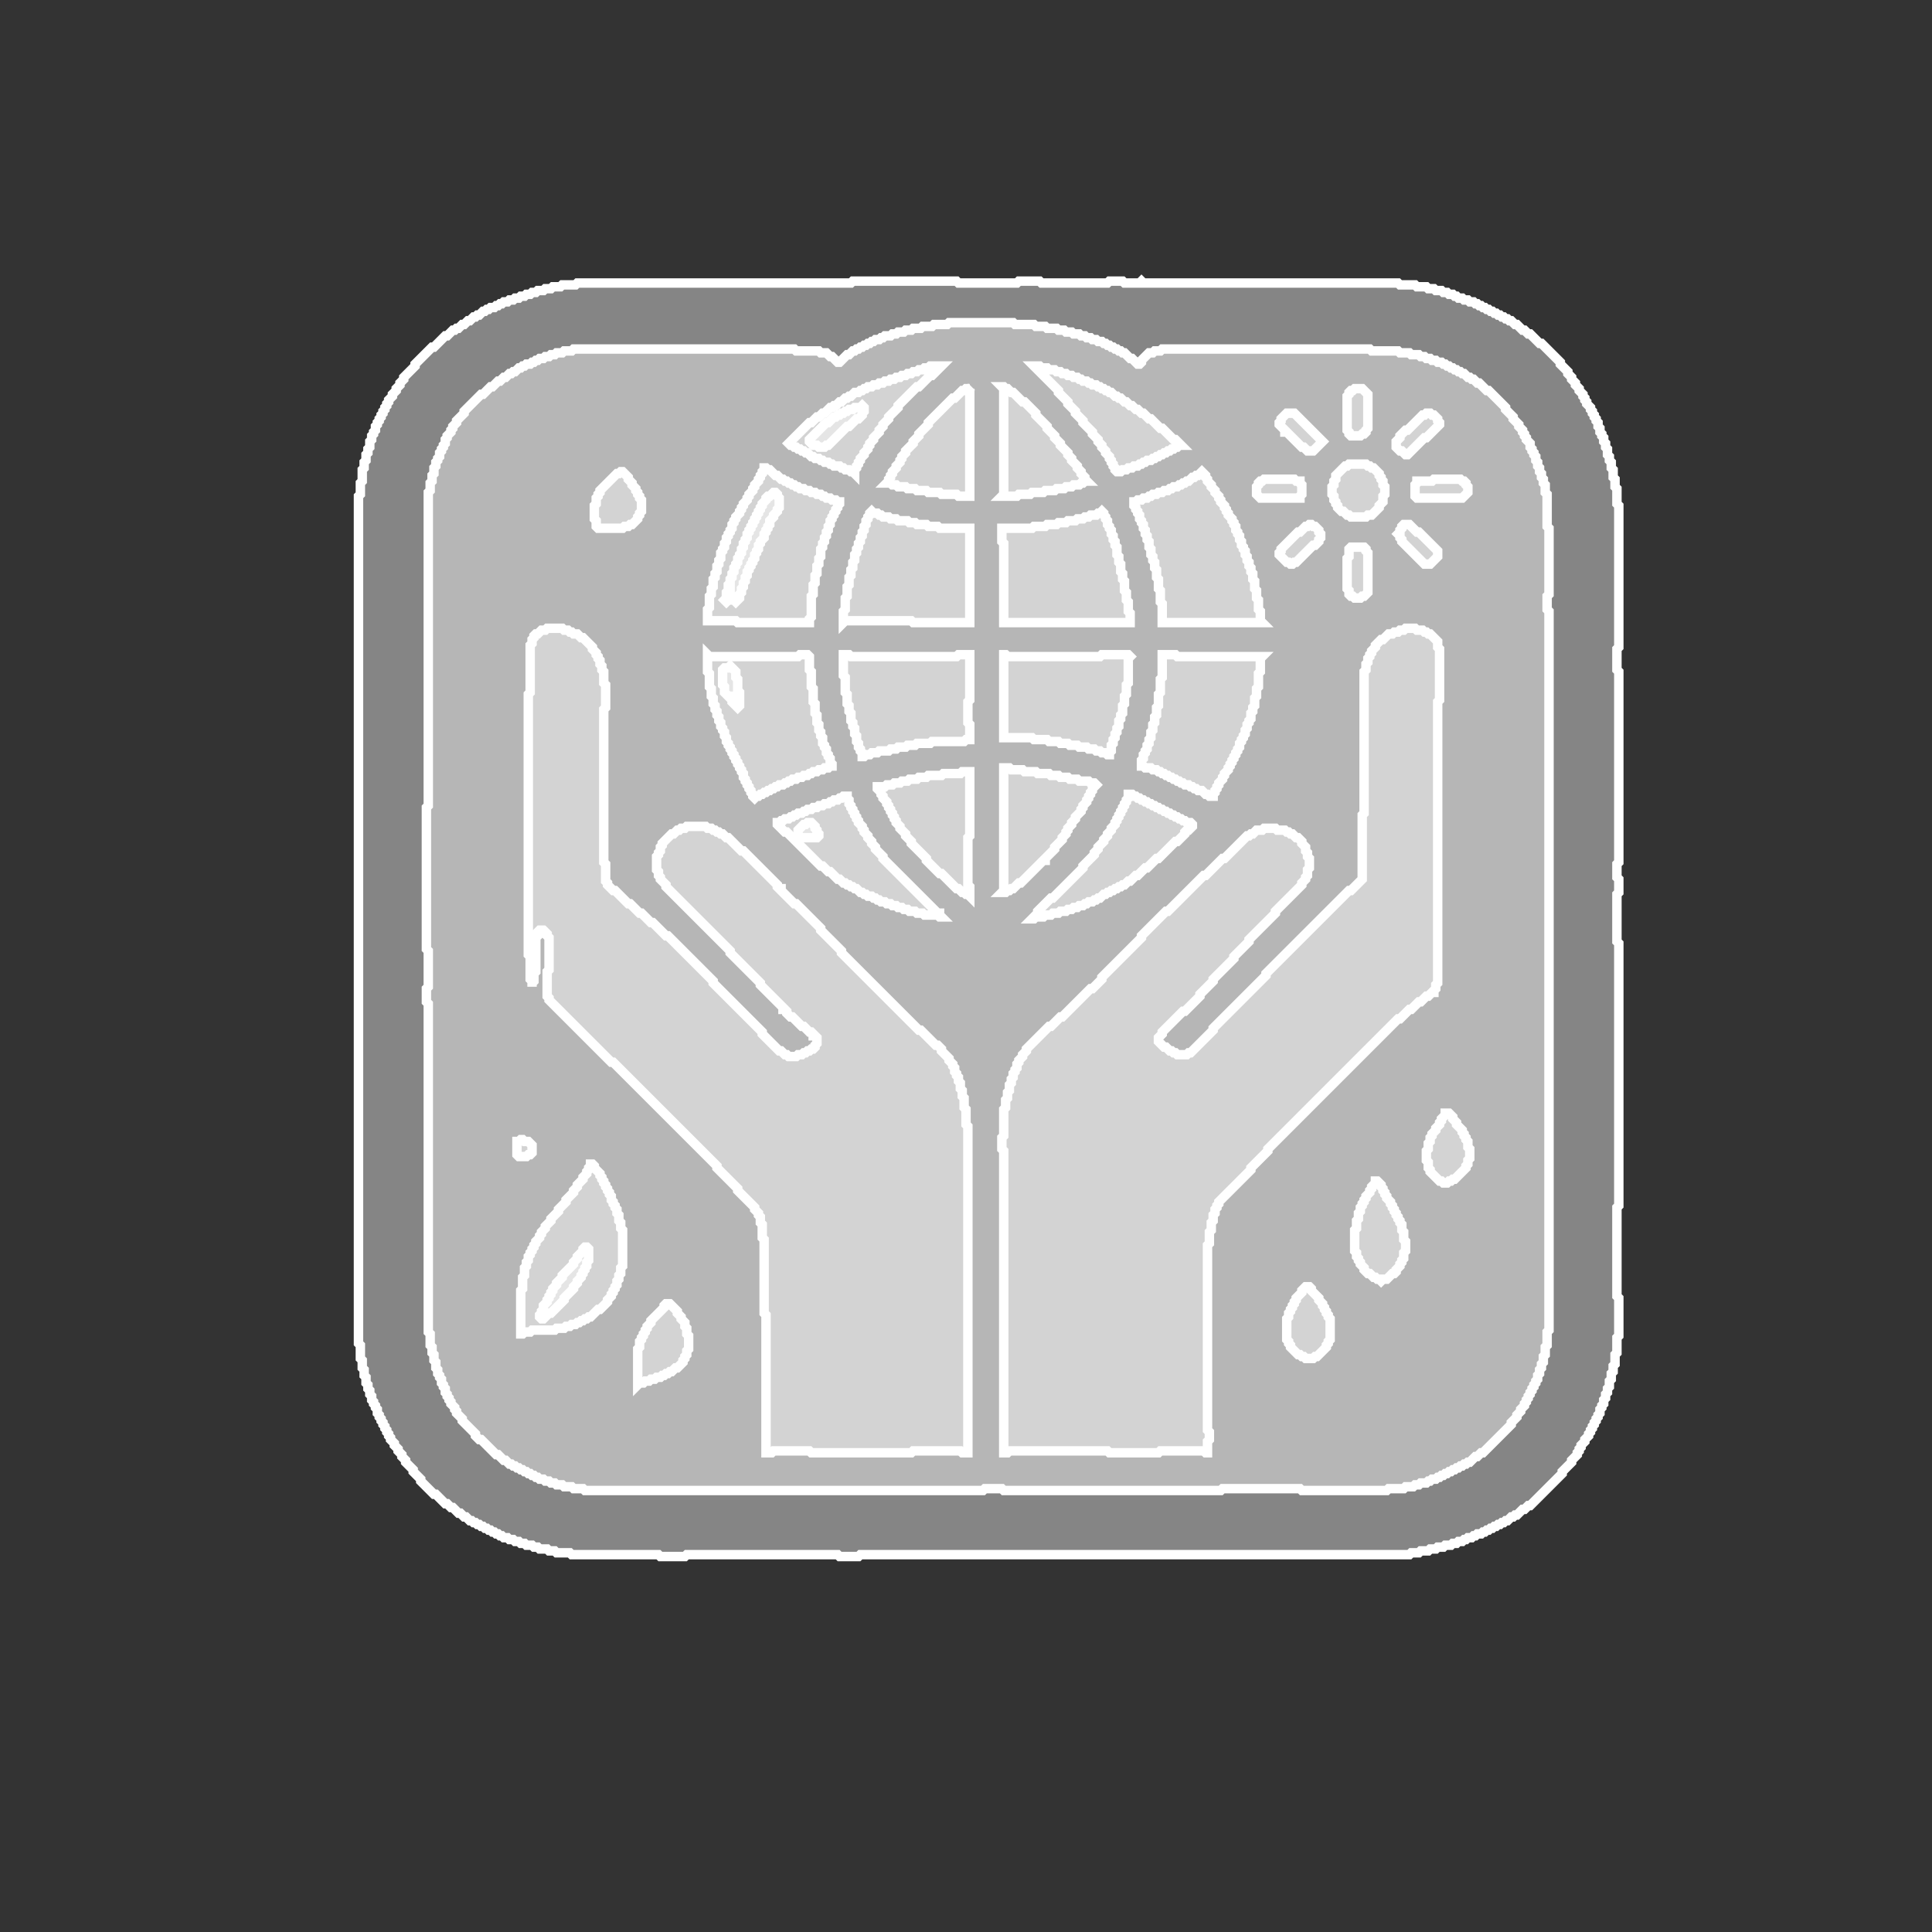 <?xml version="1.0" encoding="utf-8" ?>
<svg baseProfile="tiny" height="1024" version="1.2" width="1024" xmlns="http://www.w3.org/2000/svg" xmlns:ev="http://www.w3.org/2001/xml-events" xmlns:xlink="http://www.w3.org/1999/xlink"><rect width="100%" height="100%" fill="#333333" stroke="none"/><defs /><polygon fill="#fff" fill-opacity="0.4" points="353,691 352,692 352,693 345,700 345,701 343,703 343,704 342,705 342,706 341,707 341,708 340,709 340,710 339,711 339,714 338,715 338,734 339,733 341,733 342,732 344,732 345,731 347,731 348,730 350,730 351,729 352,729 353,728 354,728 355,727 356,727 358,725 359,725 362,722 362,721 363,720 363,719 364,718 364,716 365,715 365,708 364,707 364,704 363,703 363,701 361,699 361,698 359,696 359,695 355,691" stroke="#fff" stroke-width="5" /><polygon fill="#fff" fill-opacity="0.4" points="692,682 690,684 690,685 687,688 687,689 686,690 686,691 685,692 685,693 684,694 684,695 683,696 683,698 682,699 682,710 683,711 683,712 684,713 684,714 688,718 689,718 690,719 691,719 692,720 696,720 697,719 698,719 703,714 703,713 704,712 704,711 705,710 705,699 704,698 704,697 703,696 703,695 702,694 702,693 701,692 701,691 699,689 699,688 695,684 695,683 694,682" stroke="#fff" stroke-width="5" /><polygon fill="#fff" fill-opacity="0.4" points="729,626 729,627 727,629 727,630 726,631 726,632 724,634 724,635 723,636 723,637 722,638 722,639 721,640 721,642 720,643 720,646 719,647 719,651 718,652 718,663 719,664 719,666 720,667 720,668 721,669 721,670 723,672 723,673 725,675 726,675 728,677 729,677 730,678 731,678 732,679 733,678 735,678 738,675 739,675 740,674 740,673 742,671 742,670 743,669 743,668 744,667 744,664 745,663 745,658 744,657 744,653 743,652 743,649 742,648 742,647 741,646 741,645 740,644 740,643 739,642 739,641 738,640 738,639 737,638 737,637 735,635 735,634 734,633 734,632 733,631 733,630 732,629 732,628 730,626" stroke="#fff" stroke-width="5" /><polygon fill="#fff" fill-opacity="0.4" points="313,617 313,618 312,619 312,620 311,621 311,622 309,624 309,625 306,628 306,629 304,631 304,632 300,636 300,637 296,641 296,642 292,646 292,647 289,650 289,651 287,653 287,654 286,655 286,656 284,658 284,659 283,660 283,661 282,662 282,663 281,664 281,665 280,666 280,668 279,669 279,671 278,672 278,676 277,677 277,683 276,684 276,707 277,707 278,706 281,706 282,705 294,705 295,704 299,704 300,703 302,703 303,702 305,702 306,701 307,701 308,700 309,700 310,699 311,699 312,698 313,698 317,694 318,694 322,690 322,689 324,687 324,686 325,685 325,684 326,683 326,682 327,681 327,679 328,678 328,676 329,675 329,672 330,671 330,652 329,651 329,648 328,647 328,644 327,643 327,641 326,640 326,639 325,638 325,637 324,636 324,634 323,633 323,632 322,631 322,630 321,629 321,628 320,627 320,626 319,625 319,624 318,623 318,622 315,619 315,618 314,617" stroke="#fff" stroke-width="5" /><polygon fill="#fff" fill-opacity="0.4" points="309,662 310,661 311,661 312,662 312,668 311,669 311,671 310,672 310,673 309,674 309,675 308,676 308,677 306,679 306,680 304,682 304,683 299,688 299,689 292,696 291,696 288,699 287,699 286,698 286,697 287,696 287,695 288,694 288,692 290,690 290,689 291,688 291,687 292,686 292,685 293,684 293,683 295,681 295,680 298,677 298,676 304,670 304,669 306,667 306,666 309,663" stroke="#fff" stroke-width="5" /><polygon fill="#fff" fill-opacity="0.4" points="276,604 275,605 274,605 274,612 275,613 279,613 280,612 281,612 282,611 282,607 280,605 278,605 277,604" stroke="#fff" stroke-width="5" /><polygon fill="#fff" fill-opacity="0.4" points="766,590 766,591 764,593 764,594 763,595 763,596 761,598 761,599 759,601 759,602 758,603 758,605 757,606 757,609 756,610 756,615 757,616 757,619 758,620 758,621 763,626 764,626 765,627 767,627 768,626 769,626 770,625 771,625 777,619 777,618 778,617 778,615 779,614 779,609 778,608 778,605 777,604 777,603 776,602 776,601 775,600 775,599 772,596 772,595 770,593 770,592 768,590" stroke="#fff" stroke-width="5" /><polygon fill="#fff" fill-opacity="0.4" points="447,422 446,423 445,423 444,424 442,424 441,425 440,425 439,426 437,426 436,427 434,427 433,428 431,428 430,429 428,429 427,430 426,430 425,431 423,431 422,432 421,432 420,433 419,433 418,434 416,434 415,435 414,435 413,436 412,436 412,437 416,441 417,441 435,459 436,459 439,462 440,462 444,466 445,466 447,468 448,468 449,469 450,469 451,470 452,470 453,471 454,471 456,473 457,473 458,474 459,474 460,475 462,475 463,476 464,476 465,477 466,477 467,478 469,478 470,479 472,479 473,480 475,480 476,481 478,481 479,482 481,482 482,483 485,483 486,484 489,484 490,485 497,485 498,486 499,486 498,485 498,484 497,484 468,455 468,454 464,450 464,449 462,447 462,446 460,444 460,443 458,441 458,440 457,439 457,438 455,436 455,435 454,434 454,433 453,432 453,431 452,430 452,429 451,428 451,427 450,426 450,424 449,423 449,422" stroke="#fff" stroke-width="5" /><polygon fill="#fff" fill-opacity="0.4" points="427,437 428,436 430,436 432,438 432,439 433,440 433,441 434,442 434,443 433,444 424,444 423,443 423,440 426,437" stroke="#fff" stroke-width="5" /><polygon fill="#fff" fill-opacity="0.4" points="598,421 598,423 597,424 597,425 596,426 596,427 595,428 595,429 594,430 594,431 593,432 593,433 592,434 592,435 591,436 591,437 589,439 589,440 587,442 587,443 585,445 585,446 582,449 582,450 580,452 580,453 574,459 574,460 558,476 557,476 550,483 550,484 547,487 548,487 549,486 553,486 554,485 557,485 558,484 561,484 562,483 565,483 566,482 568,482 569,481 571,481 572,480 574,480 575,479 576,479 577,478 579,478 580,477 581,477 582,476 583,476 585,474 586,474 587,473 588,473 589,472 590,472 591,471 592,471 593,470 594,470 595,469 596,469 598,467 599,467 602,464 603,464 607,460 608,460 613,455 614,455 623,446 624,446 628,442 628,441 629,440 630,440 632,438 632,437 631,436 629,436 628,435 627,435 626,434 625,434 624,433 623,433 622,432 621,432 620,431 619,431 618,430 617,430 616,429 615,429 614,428 613,428 612,427 611,427 610,426 609,426 608,425 607,425 606,424 605,424 604,423 603,423 602,422 601,422 600,421" stroke="#fff" stroke-width="5" /><polygon fill="#fff" fill-opacity="0.4" points="510,409 509,410 500,410 499,411 492,411 491,412 487,412 486,413 482,413 481,414 478,414 477,415 474,415 473,416 470,416 469,417 465,417 465,418 467,420 467,421 468,422 468,423 470,425 470,426 471,427 471,428 472,429 472,430 473,431 473,432 474,433 474,434 475,435 475,436 477,438 477,439 480,442 480,443 483,446 483,447 491,455 491,456 498,463 499,463 507,471 508,471 510,473 511,473 512,474 513,474 514,475 514,470 513,469 513,444 514,443 514,409" stroke="#fff" stroke-width="5" /><polygon fill="#fff" fill-opacity="0.4" points="532,407 532,472 531,473 533,473 534,472 535,472 536,471 537,471 540,468 541,468 553,456 554,456 554,455 559,450 559,449 563,445 563,444 565,442 565,441 566,440 566,439 568,437 568,436 570,434 570,433 573,430 573,429 574,428 574,427 576,425 576,424 577,423 577,422 578,421 578,420 579,419 579,418 581,416 580,415 578,415 577,414 572,414 571,413 567,413 566,412 562,412 561,411 557,411 556,410 550,410 549,409 543,409 542,408 536,408 535,407" stroke="#fff" stroke-width="5" /><polygon fill="#fff" fill-opacity="0.4" points="616,347 616,359 615,360 615,367 614,368 614,374 613,375 613,379 612,380 612,383 611,384 611,387 610,388 610,391 609,392 609,394 608,395 608,397 607,398 607,399 606,400 606,402 605,403 605,406 606,406 607,407 610,407 611,408 613,408 614,409 615,409 616,410 617,410 618,411 619,411 620,412 621,412 622,413 623,413 624,414 625,414 626,415 627,415 628,416 630,416 631,417 632,417 633,418 634,418 635,419 637,419 639,421 640,421 641,422 643,422 643,421 644,420 644,419 645,418 645,417 646,416 646,415 648,413 648,412 649,411 649,410 651,408 651,407 652,406 652,405 653,404 653,403 654,402 654,401 655,400 655,399 656,398 656,397 657,396 657,394 658,393 658,392 659,391 659,390 660,389 660,387 661,386 661,384 662,383 662,382 663,381 663,378 664,377 664,375 665,374 665,370 666,369 666,365 667,364 667,357 668,356 668,349 669,348 624,348 623,347" stroke="#fff" stroke-width="5" /><polygon fill="#fff" fill-opacity="0.4" points="532,347 532,391 547,391 548,392 555,392 556,393 561,393 562,394 566,394 567,395 571,395 572,396 576,396 577,397 580,397 581,398 583,398 584,399 586,399 587,400 588,400 588,399 589,398 589,395 590,394 590,392 591,391 591,389 592,388 592,386 593,385 593,382 594,381 594,379 595,378 595,374 596,373 596,369 597,368 597,363 598,362 598,349 599,348 598,347 584,347 583,348 534,348 533,347" stroke="#fff" stroke-width="5" /><polygon fill="#fff" fill-opacity="0.4" points="447,347 447,358 448,359 448,367 449,368 449,373 450,374 450,377 451,378 451,382 452,383 452,385 453,386 453,389 454,390 454,393 455,394 455,396 456,397 456,398 457,399 457,401 458,401 459,400 461,400 462,399 465,399 466,398 471,398 472,397 475,397 476,396 480,396 481,395 485,395 486,394 493,394 494,393 511,393 512,392 514,392 514,384 513,383 513,372 514,371 514,347 508,347 507,348 451,348 450,347" stroke="#fff" stroke-width="5" /><polygon fill="#fff" fill-opacity="0.4" points="375,347 375,356 376,357 376,364 377,365 377,369 378,370 378,373 379,374 379,376 380,377 380,379 381,380 381,382 382,383 382,385 383,386 383,387 384,388 384,390 385,391 385,393 386,394 386,395 387,396 387,397 388,398 388,399 389,400 389,401 390,402 390,403 391,404 391,405 392,406 392,407 393,408 393,409 394,410 394,412 395,413 395,414 396,415 396,416 397,417 397,418 398,419 398,420 399,421 399,422 400,423 401,422 402,422 403,421 404,421 405,420 406,420 407,419 408,419 409,418 410,418 411,417 412,417 413,416 415,416 416,415 417,415 418,414 419,414 420,413 422,413 423,412 425,412 426,411 428,411 429,410 430,410 431,409 433,409 434,408 436,408 437,407 439,407 440,406 441,406 441,405 440,404 440,402 439,401 439,400 438,399 438,397 437,396 437,395 436,394 436,391 435,390 435,388 434,387 434,384 433,383 433,379 432,378 432,373 431,372 431,365 430,364 430,356 429,355 429,348 428,347 424,347 423,348 376,348" stroke="#fff" stroke-width="5" /><polygon fill="#fff" fill-opacity="0.4" points="386,354 387,353 390,356 390,359 391,360 391,366 392,367 392,374 391,375 388,372 388,371 387,370 387,369 386,369 384,367 384,364 383,363 383,355 384,354" stroke="#fff" stroke-width="5" /><polygon fill="#fff" fill-opacity="0.4" points="745,333 744,334 742,334 741,335 739,335 738,336 736,336 733,339 732,339 729,342 729,343 727,345 727,346 726,347 726,348 725,349 725,351 724,352 724,355 723,356 723,431 722,432 722,466 716,472 715,472 671,516 671,517 643,545 643,546 631,558 630,558 629,559 624,559 623,558 622,558 621,557 620,557 618,555 617,555 614,552 614,550 616,548 616,547 627,536 628,536 636,528 636,527 643,520 643,519 654,508 654,507 662,499 662,498 676,484 676,483 690,469 690,468 692,466 692,465 693,464 693,461 694,460 694,455 693,454 693,452 692,451 692,449 690,447 690,446 688,444 687,444 685,442 684,442 683,441 682,441 681,440 677,440 676,439 670,439 669,440 666,440 664,442 663,442 662,443 661,443 649,455 648,455 639,464 638,464 619,483 618,483 605,496 605,497 584,518 584,519 579,524 578,524 563,539 562,539 557,544 556,544 544,556 544,557 542,559 542,560 540,562 540,563 539,564 539,566 538,567 538,568 537,569 537,571 536,572 536,574 535,575 535,578 534,579 534,582 533,583 533,587 532,588 532,602 531,603 531,609 532,610 532,770 534,770 535,769 587,769 588,770 614,770 615,769 638,769 639,770 640,770 640,764 641,763 641,759 640,758 640,660 641,659 641,653 642,652 642,648 643,647 643,644 644,643 644,641 645,640 645,639 646,638 646,637 663,620 663,619 672,610 672,609 741,540 742,540 747,535 748,535 752,531 753,531 756,528 757,528 759,526 760,526 760,525 761,524 761,522 762,521 762,372 763,371 763,344 762,343 762,340 758,336 757,336 756,335 755,335 754,334 751,334 750,333" stroke="#fff" stroke-width="5" /><polygon fill="#fff" fill-opacity="0.4" points="290,333 289,334 287,334 285,336 284,336 283,337 283,338 282,339 282,341 281,342 281,367 280,368 280,506 281,507 281,519 282,520 282,523 282,521 283,520 283,516 284,515 284,497 285,496 285,494 286,493 288,493 290,495 290,496 291,497 291,514 290,515 290,528 291,529 291,530 324,563 325,563 380,618 380,619 391,630 391,631 400,640 400,641 402,643 402,644 403,645 403,648 404,649 404,656 405,657 405,696 406,697 406,770 409,770 410,769 429,769 430,770 483,770 484,769 509,769 510,770 513,770 513,597 512,596 512,588 511,587 511,582 510,581 510,578 509,577 509,574 508,573 508,571 507,570 507,569 506,568 506,566 505,565 505,564 503,562 503,561 499,557 499,556 497,554 496,554 488,546 487,546 446,505 446,504 435,493 435,492 422,479 421,479 414,472 414,471 413,471 412,470 412,469 394,451 393,451 386,444 385,444 383,442 382,442 381,441 380,441 379,440 378,440 377,439 375,439 374,438 364,438 363,439 361,439 360,440 359,440 357,442 356,442 351,447 351,448 350,449 350,451 349,452 349,453 348,454 348,461 349,462 349,464 350,465 350,466 353,469 353,470 387,504 387,505 403,521 403,522 415,534 415,535 416,535 417,536 417,537 419,539 420,539 425,544 426,544 429,547 430,547 431,548 431,549 432,549 433,550 433,553 432,554 432,555 431,556 430,556 429,557 428,557 427,558 426,558 425,559 423,559 422,560 418,560 417,559 416,559 414,557 413,557 404,548 404,547 378,521 378,520 354,496 353,496 346,489 345,489 340,484 339,484 334,479 333,479 326,472 325,472 322,469 322,468 321,467 321,458 320,457 320,376 321,375 321,363 320,362 320,356 319,355 319,353 318,352 318,350 317,349 317,348 316,347 316,346 314,344 314,343 309,338 308,338 306,336 304,336 303,335 302,335 301,334 299,334 298,333" stroke="#fff" stroke-width="5" /><polygon fill="#fff" fill-opacity="0.4" points="716,290 715,291 715,295 714,296 714,312 715,313 715,315 716,316 717,316 718,317 721,317 722,316 723,316 725,314 725,293 724,292 724,291 723,290" stroke="#fff" stroke-width="5" /><polygon fill="#fff" fill-opacity="0.4" points="744,278 743,279 743,280 742,281 742,282 741,283 742,284 742,285 743,286 743,287 755,299 758,299 762,295 762,292 752,282 751,282 747,278" stroke="#fff" stroke-width="5" /><polygon fill="#fff" fill-opacity="0.4" points="694,278 693,279 692,279 689,282 688,282 679,291 679,292 678,293 678,294 682,298 683,298 684,299 685,299 686,298 687,298 696,289 697,289 699,287 699,286 700,285 700,283 699,282 699,281 697,279 696,279 695,278" stroke="#fff" stroke-width="5" /><polygon fill="#fff" fill-opacity="0.4" points="584,271 583,272 582,272 581,273 578,273 577,274 575,274 574,275 571,275 570,276 566,276 565,277 561,277 560,278 555,278 554,279 548,279 547,280 531,280 531,287 532,288 532,330 599,330 599,325 598,324 598,319 597,318 597,314 596,313 596,308 595,307 595,304 594,303 594,299 593,298 593,295 592,294 592,290 591,289 591,287 590,286 590,284 589,283 589,281 588,280 588,279 587,278 587,276 586,275 586,274 585,273 585,272" stroke="#fff" stroke-width="5" /><polygon fill="#fff" fill-opacity="0.4" points="462,271 461,272 461,273 460,274 460,275 459,276 459,278 458,279 458,281 457,282 457,284 456,285 456,287 455,288 455,290 454,291 454,293 453,294 453,297 452,298 452,301 451,302 451,305 450,306 450,310 449,311 449,316 448,317 448,323 447,324 447,330 448,329 483,329 484,330 514,330 514,280 498,280 497,279 492,279 491,278 486,278 485,277 482,277 481,276 476,276 475,275 472,275 471,274 468,274 467,273 466,273 465,272 463,272" stroke="#fff" stroke-width="5" /><polygon fill="#fff" fill-opacity="0.4" points="760,254 759,255 751,255 751,256 750,257 750,263 751,264 775,264 778,261 778,258 777,257 777,256 776,255 775,255 774,254" stroke="#fff" stroke-width="5" /><polygon fill="#fff" fill-opacity="0.4" points="670,254 669,255 668,255 667,256 667,257 666,258 666,262 668,264 689,264 689,263 690,262 690,257 689,256 689,255 687,255 686,254" stroke="#fff" stroke-width="5" /><polygon fill="#fff" fill-opacity="0.4" points="637,250 635,252 634,252 633,253 632,253 630,255 629,255 628,256 627,256 626,257 625,257 624,258 622,258 621,259 620,259 619,260 617,260 616,261 614,261 613,262 611,262 610,263 609,263 608,264 606,264 605,265 603,265 602,266 601,266 601,268 602,269 602,270 603,271 603,272 604,273 604,275 605,276 605,277 606,278 606,280 607,281 607,283 608,284 608,286 609,287 609,290 610,291 610,294 611,295 611,297 612,298 612,301 613,302 613,306 614,307 614,312 615,313 615,319 616,320 616,330 669,330 668,329 668,324 667,323 667,318 666,317 666,313 665,312 665,308 664,307 664,304 663,303 663,301 662,300 662,298 661,297 661,295 660,294 660,292 659,291 659,290 658,289 658,287 657,286 657,284 656,283 656,282 655,281 655,279 654,278 654,277 653,276 653,275 651,273 651,272 650,271 650,270 649,269 649,268 647,266 647,265 646,264 646,263 644,261 644,260 642,258 642,257 640,255 640,254 639,253 639,252" stroke="#fff" stroke-width="5" /><polygon fill="#fff" fill-opacity="0.4" points="329,250 328,251 327,251 318,260 318,261 317,262 317,263 316,264 316,267 315,268 315,275 316,276 316,279 317,280 330,280 331,279 333,279 334,278 335,278 338,275 338,274 339,273 339,272 340,271 340,265 339,264 339,263 338,262 338,261 337,260 337,259 335,257 335,256 333,254 333,253 330,250" stroke="#fff" stroke-width="5" /><polygon fill="#fff" fill-opacity="0.4" points="405,248 405,249 404,250 404,251 403,252 403,253 402,254 402,255 400,257 400,258 399,259 399,260 397,262 397,263 396,264 396,265 394,267 394,268 393,269 393,270 392,271 392,272 390,274 390,275 389,276 389,277 388,278 388,280 387,281 387,282 386,283 386,284 385,285 385,287 384,288 384,290 383,291 383,292 382,293 382,296 381,297 381,299 380,300 380,303 379,304 379,306 378,307 378,311 377,312 377,315 376,316 376,322 375,323 375,329 390,329 391,330 429,330 429,328 430,327 430,316 431,315 431,310 432,309 432,305 433,304 433,300 434,299 434,296 435,295 435,291 436,290 436,288 437,287 437,285 438,284 438,282 439,281 439,279 440,278 440,276 441,275 441,274 442,273 442,272 443,271 443,270 444,269 444,268 445,267 445,266 444,266 443,265 441,265 440,264 438,264 437,263 436,263 435,262 433,262 432,261 430,261 429,260 427,260 426,259 424,259 423,258 422,258 421,257 420,257 419,256 418,256 417,255 416,255 415,254 414,254 412,252 411,252 408,249 407,249 406,248" stroke="#fff" stroke-width="5" /><polygon fill="#fff" fill-opacity="0.4" points="384,318 385,317 386,318 385,319" stroke="#fff" stroke-width="5" /><polygon fill="#fff" fill-opacity="0.4" points="410,261 411,261 412,262 412,263 413,264 413,269 412,270 412,271 410,273 410,274 408,276 408,278 407,279 407,280 406,281 406,282 405,283 405,285 403,287 403,288 402,289 402,291 401,292 401,293 400,294 400,296 399,297 399,298 398,299 398,300 397,301 397,302 396,303 396,305 395,306 395,308 394,309 394,311 393,312 393,314 392,315 392,317 390,319 389,318 388,318 387,317 387,316 386,317 385,316 385,314 386,313 386,310 387,309 387,307 388,306 388,304 389,303 389,301 390,300 390,299 391,298 391,296 392,295 392,294 393,293 393,291 394,290 394,288 395,287 395,286 396,285 396,283 397,282 397,281 398,280 398,279 399,278 399,277 400,276 400,275 401,274 401,273 402,272 402,271 403,270 403,269 404,268 404,267 406,265 406,264 407,263 408,263" stroke="#fff" stroke-width="5" /><polygon fill="#fff" fill-opacity="0.4" points="715,246 714,247 713,247 708,252 708,254 707,255 707,257 706,258 706,262 707,263 707,265 708,266 708,267 709,268 709,269 711,271 712,271 714,273 715,273 716,274 724,274 725,273 727,273 731,269 731,268 733,266 733,263 734,262 734,258 733,257 733,255 732,254 732,253 731,252 731,251 728,248 727,248 726,247 725,247 724,246" stroke="#fff" stroke-width="5" /><polygon fill="#fff" fill-opacity="0.4" points="756,219 755,220 754,220 746,228 745,228 742,231 742,232 740,234 740,237 742,239 743,239 745,241 746,241 755,232 756,232 763,225 763,224 762,223 762,222 760,220 759,220 758,219" stroke="#fff" stroke-width="5" /><polygon fill="#fff" fill-opacity="0.4" points="682,219 679,222 679,223 678,224 678,225 681,228 681,229 682,229 690,237 691,237 693,239 696,239 701,234 686,219" stroke="#fff" stroke-width="5" /><polygon fill="#fff" fill-opacity="0.4" points="718,206 717,207 716,207 715,208 715,209 714,210 714,228 715,229 715,230 716,231 721,231 722,230 723,230 724,229 724,228 725,227 725,209 722,206" stroke="#fff" stroke-width="5" /><polygon fill="#fff" fill-opacity="0.4" points="531,205 532,206 532,262 531,263 539,263 540,262 546,262 547,261 553,261 554,260 559,260 560,259 564,259 565,258 568,258 569,257 572,257 573,256 574,256 575,255 576,255 575,254 575,253 573,251 573,250 571,248 571,247 568,244 568,243 566,241 566,240 562,236 562,235 559,232 559,231 555,227 555,226 549,220 549,219 543,213 542,213 537,208 536,208 534,206 533,206 532,205" stroke="#fff" stroke-width="5" /><polygon fill="#fff" fill-opacity="0.4" points="515,205 514,206 512,206 511,207 510,207 506,211 505,211 492,224 492,225 487,230 487,231 484,234 484,235 480,239 480,240 478,242 478,243 477,244 477,245 475,247 475,248 473,250 473,251 472,252 472,253 471,254 471,255 470,256 472,256 473,257 475,257 476,258 480,258 481,259 485,259 486,260 491,260 492,261 498,261 499,262 507,262 508,263 514,263 514,206" stroke="#fff" stroke-width="5" /><polygon fill="#fff" fill-opacity="0.4" points="548,194 561,207 561,208 566,213 566,214 570,218 570,219 574,223 574,224 579,229 579,230 582,233 582,234 584,236 584,237 586,239 586,240 588,242 588,243 589,244 589,245 590,246 590,247 591,248 591,249 592,250 594,250 595,249 597,249 598,248 600,248 601,247 603,247 604,246 605,246 606,245 607,245 608,244 610,244 611,243 612,243 613,242 614,242 615,241 616,241 617,240 618,240 619,239 620,239 621,238 622,238 623,237 624,237 625,236 626,236 623,233 622,233 616,227 615,227 610,222 609,222 606,219 605,219 603,217 602,217 600,215 599,215 597,213 596,213 594,211 593,211 592,210 591,210 589,208 588,208 587,207 586,207 585,206 584,206 583,205 582,205 581,204 579,204 578,203 577,203 576,202 574,202 573,201 572,201 571,200 569,200 568,199 566,199 565,198 563,198 562,197 560,197 559,196 556,196 555,195 552,195 551,194" stroke="#fff" stroke-width="5" /><polygon fill="#fff" fill-opacity="0.4" points="493,194 492,195 490,195 489,196 487,196 486,197 484,197 483,198 481,198 480,199 478,199 477,200 475,200 474,201 472,201 471,202 469,202 468,203 466,203 465,204 463,204 462,205 460,205 459,206 458,206 457,207 456,207 455,208 453,208 451,210 450,210 449,211 448,211 446,213 445,213 443,215 442,215 441,216 440,216 437,219 436,219 434,221 433,221 430,224 429,224 418,235 419,236 420,236 421,237 422,237 423,238 424,238 425,239 426,239 427,240 428,240 430,242 431,242 432,243 434,243 435,244 436,244 437,245 439,245 440,246 441,246 442,247 445,247 446,248 447,248 448,249 450,249 451,250 452,250 453,251 453,249 454,248 454,247 455,246 455,245 456,244 456,243 458,241 458,240 460,238 460,237 461,236 461,235 463,233 463,232 466,229 466,228 468,226 468,225 471,222 471,221 476,216 476,215 486,205 487,205 493,199 494,199 499,194" stroke="#fff" stroke-width="5" /><polygon fill="#fff" fill-opacity="0.4" points="456,216 457,215 458,216 458,218 457,219 457,220 455,222 454,222 450,226 449,226 439,236 438,236 437,237 434,237 433,236 431,236 429,234 429,233 438,224 439,224 442,221 443,221 444,220 445,220 446,219 447,219 448,218 449,218 450,217 452,217 453,216" stroke="#fff" stroke-width="5" /><polygon fill="#fff" fill-opacity="0.4" points="452,149 451,150 306,150 305,151 298,151 297,152 293,152 292,153 289,153 288,154 285,154 284,155 282,155 281,156 279,156 278,157 276,157 275,158 273,158 272,159 270,159 269,160 267,160 266,161 265,161 264,162 263,162 262,163 260,163 259,164 258,164 257,165 256,165 254,167 253,167 252,168 251,168 249,170 248,170 246,172 245,172 243,174 242,174 241,175 240,175 237,178 236,178 230,184 229,184 220,193 220,194 214,200 214,201 212,203 212,204 210,206 210,207 208,209 208,210 206,212 206,213 205,214 205,215 204,216 204,217 203,218 203,219 202,220 202,221 201,222 201,223 200,224 200,225 199,226 199,228 198,229 198,230 197,231 197,233 196,234 196,237 195,238 195,240 194,241 194,244 193,245 193,248 192,249 192,255 191,256 191,262 190,263 190,712 191,713 191,720 192,721 192,725 193,726 193,729 194,730 194,733 195,734 195,736 196,737 196,739 197,740 197,742 198,743 198,744 199,745 199,746 200,747 200,749 201,750 201,751 202,752 202,753 203,754 203,755 204,756 204,757 205,758 205,759 206,760 206,761 207,762 207,763 209,765 209,766 211,768 211,769 213,771 213,772 215,774 215,775 219,779 219,780 223,784 223,785 230,792 231,792 236,797 237,797 239,799 240,799 243,802 244,802 246,804 247,804 249,806 250,806 251,807 252,807 253,808 254,808 255,809 256,809 257,810 258,810 259,811 260,811 261,812 262,812 263,813 264,813 265,814 266,814 267,815 269,815 270,816 272,816 273,817 275,817 276,818 278,818 279,819 282,819 283,820 285,820 286,821 290,821 291,822 294,822 295,823 302,823 303,824 349,824 350,825 363,825 364,824 444,824 445,825 455,825 456,824 747,824 748,823 752,823 753,822 757,822 758,821 761,821 762,820 765,820 766,819 769,819 770,818 772,818 773,817 775,817 776,816 777,816 778,815 780,815 781,814 782,814 783,813 785,813 786,812 787,812 788,811 789,811 790,810 791,810 792,809 793,809 794,808 795,808 796,807 797,807 798,806 799,806 801,804 802,804 803,803 804,803 807,800 808,800 810,798 811,798 828,781 828,780 833,775 833,774 836,771 836,770 837,769 837,768 838,767 838,766 840,764 840,763 842,761 842,760 843,759 843,758 844,757 844,756 845,755 845,754 846,753 846,752 847,751 847,750 848,749 848,747 849,746 849,745 850,744 850,742 851,741 851,739 852,738 852,736 853,735 853,732 854,731 854,728 855,727 855,724 856,723 856,718 857,717 857,709 858,708 858,688 857,687 857,640 858,639 858,500 857,499 857,474 858,473 858,466 857,465 857,458 858,457 858,356 857,355 857,344 858,343 858,268 857,267 857,259 856,258 856,254 855,253 855,249 854,248 854,245 853,244 853,242 852,241 852,238 851,237 851,235 850,234 850,232 849,231 849,230 848,229 848,227 847,226 847,224 846,223 846,222 845,221 845,220 844,219 844,218 843,217 843,216 841,214 841,213 840,212 840,211 839,210 839,209 837,207 837,206 835,204 835,203 833,201 833,200 831,198 831,197 827,193 827,192 817,182 816,182 811,177 810,177 808,175 807,175 804,172 803,172 801,170 800,170 799,169 798,169 797,168 796,168 795,167 794,167 793,166 792,166 791,165 790,165 789,164 788,164 787,163 786,163 785,162 784,162 783,161 782,161 781,160 779,160 778,159 776,159 775,158 773,158 772,157 771,157 770,156 768,156 767,155 765,155 764,154 761,154 760,153 757,153 756,152 751,152 750,151 742,151 741,150 606,150 605,149 604,150 596,150 595,149 588,149 587,150 552,150 551,149 540,149 539,150 508,150 507,149" stroke="#fff" stroke-width="5" /><polygon fill="#fff" fill-opacity="0.4" points="502,172 503,171 537,171 538,172 548,172 549,173 554,173 555,174 560,174 561,175 564,175 565,176 568,176 569,177 572,177 573,178 575,178 576,179 578,179 579,180 581,180 582,181 584,181 585,182 586,182 587,183 588,183 589,184 590,184 591,185 592,185 593,186 594,186 595,187 596,187 599,190 600,190 603,193 604,193 605,192 605,191 609,187 611,187 612,186 615,186 616,185 726,185 727,186 741,186 742,187 747,187 748,188 752,188 753,189 755,189 756,190 758,190 759,191 761,191 762,192 764,192 765,193 766,193 767,194 768,194 769,195 770,195 771,196 772,196 773,197 774,197 775,198 776,198 778,200 779,200 780,201 781,201 783,203 784,203 788,207 789,207 798,216 798,217 802,221 802,222 805,225 805,226 807,228 807,229 808,230 808,231 809,232 809,233 811,235 811,237 812,238 812,239 813,240 813,241 814,242 814,244 815,245 815,247 816,248 816,250 817,251 817,253 818,254 818,256 819,257 819,261 820,262 820,279 821,280 821,315 820,316 820,323 821,324 821,705 820,706 820,713 819,714 819,718 818,719 818,722 817,723 817,725 816,726 816,728 815,729 815,731 814,732 814,733 813,734 813,735 812,736 812,737 811,738 811,739 810,740 810,741 809,742 809,743 808,744 808,745 806,747 806,748 804,750 804,751 801,754 801,755 786,770 785,770 783,772 782,772 779,775 778,775 777,776 776,776 775,777 774,777 773,778 772,778 771,779 770,779 769,780 768,780 767,781 766,781 765,782 764,782 763,783 762,783 761,784 759,784 758,785 757,785 756,786 753,786 752,787 750,787 749,788 745,788 744,789 736,789 735,790 690,790 689,789 648,789 647,790 532,790 531,789 522,789 521,790 310,790 309,789 304,789 303,788 299,788 298,787 295,787 294,786 292,786 291,785 289,785 288,784 286,784 285,783 284,783 283,782 282,782 281,781 280,781 279,780 278,780 277,779 276,779 275,778 274,778 273,777 272,777 271,776 270,776 268,774 267,774 264,771 263,771 255,763 254,763 252,761 252,760 245,753 245,752 242,749 242,748 241,747 241,746 239,744 239,743 238,742 238,741 237,740 237,739 236,738 236,736 235,735 235,734 234,733 234,731 233,730 233,729 232,728 232,726 231,725 231,722 230,721 230,718 229,717 229,714 228,713 228,707 227,706 227,532 226,531 226,524 227,523 227,504 226,503 226,428 227,427 227,261 228,260 228,256 229,255 229,252 230,251 230,248 231,247 231,245 232,244 232,243 233,242 233,240 234,239 234,238 235,237 235,236 236,235 236,233 237,232 237,231 239,229 239,228 240,227 240,226 242,224 242,223 246,219 246,218 255,209 256,209 260,205 261,205 264,202 265,202 267,200 268,200 270,198 271,198 272,197 273,197 275,195 276,195 277,194 278,194 279,193 281,193 282,192 283,192 284,191 285,191 286,190 288,190 289,189 291,189 292,188 294,188 295,187 298,187 299,186 303,186 304,185 421,185 422,186 434,186 435,187 438,187 440,189 441,189 444,192 445,192 449,188 450,188 452,186 453,186 454,185 455,185 456,184 457,184 458,183 459,183 460,182 461,182 462,181 463,181 464,180 466,180 467,179 468,179 469,178 472,178 473,177 475,177 476,176 479,176 480,175 483,175 484,174 488,174 489,173 494,173 495,172" stroke="#fff" stroke-width="5" /></svg>